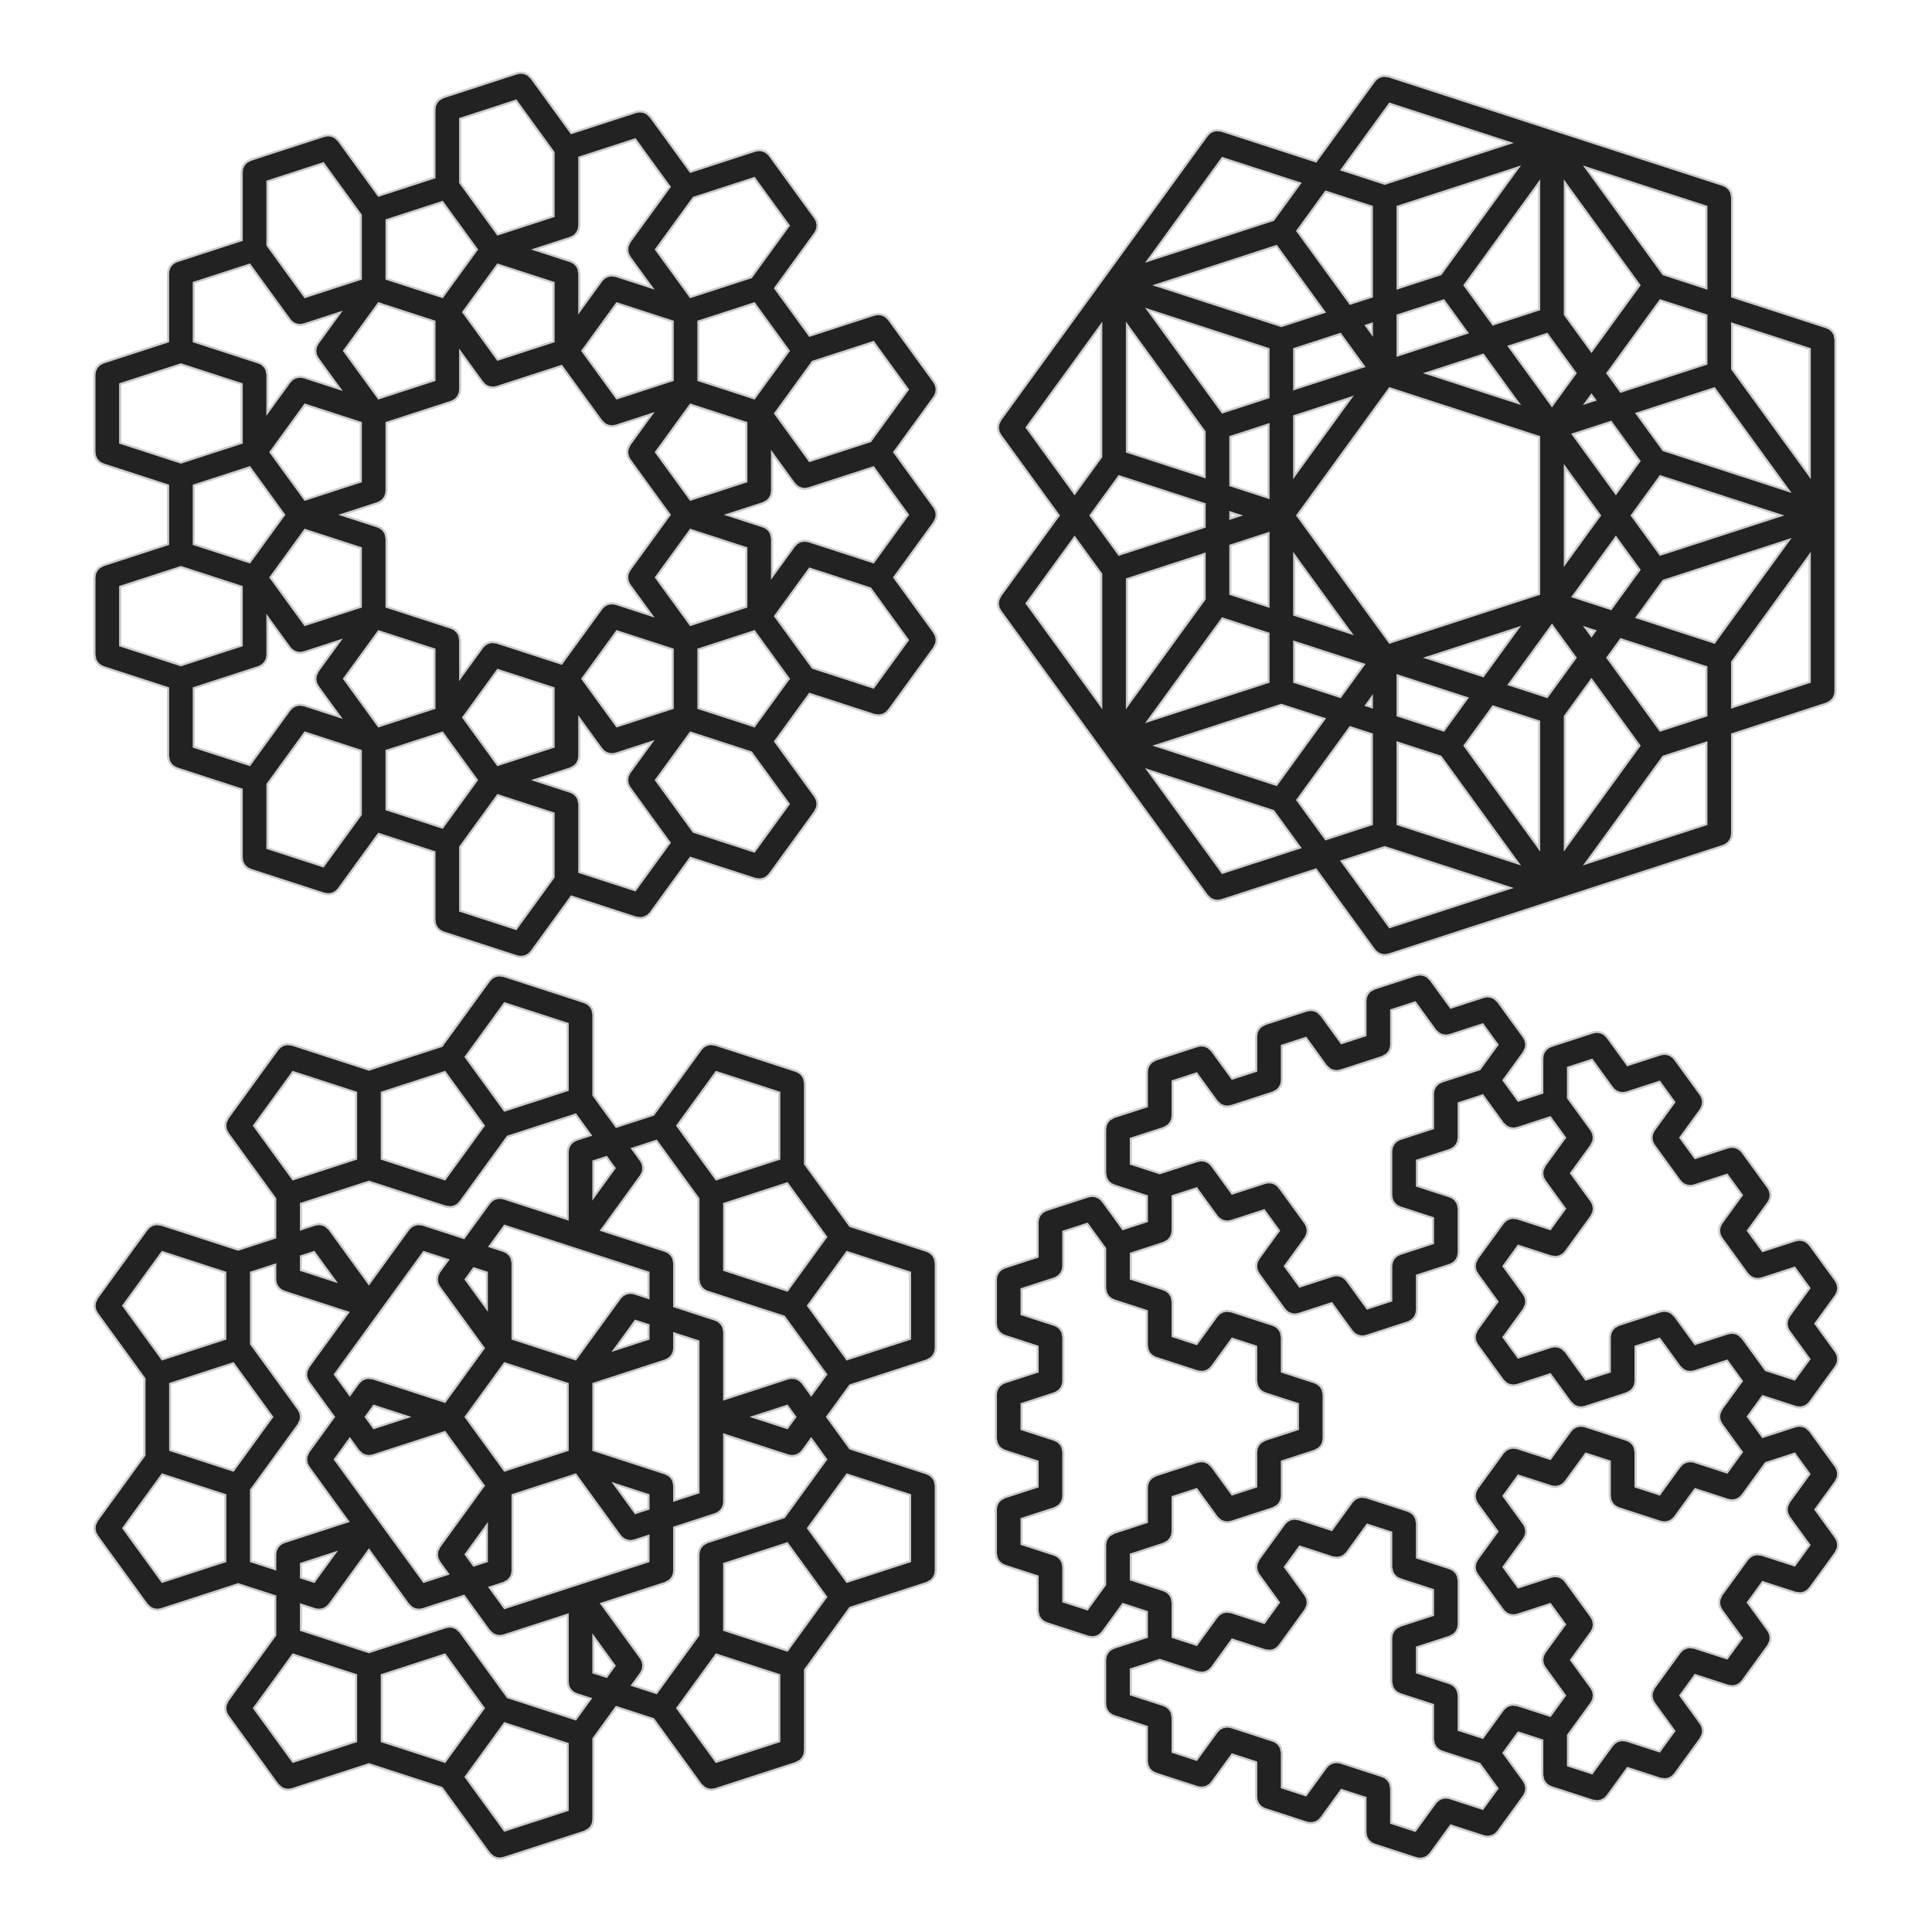<svg version="1.1" xmlns="http://www.w3.org/2000/svg" xmlns:xlink="http://www.w3.org/1999/xlink" width="900" height="900"><defs/><g><path fill="#222222" stroke="#cccccc" paint-order="fill stroke markers" d=" M 244.234 34.053 L 245.82 34.739 L 247.524 36.319 L 266.159 61.967 L 296.31 52.171 L 298.013 51.879 L 299.728 52.084 L 301.313 52.77 L 303.018 54.35 L 321.652 79.998 L 351.804 70.202 L 352.467 70.088 L 353.121 69.932 L 353.315 69.943 L 353.506 69.91 L 354.174 69.99 L 354.846 70.027 L 355.029 70.092 L 355.222 70.115 L 355.839 70.382 L 356.472 70.609 L 356.629 70.724 L 356.807 70.801 L 357.084 71.058 L 357.865 71.631 L 358.253 72.141 L 358.512 72.381 L 379.709 101.556 L 379.882 101.886 L 380.107 102.182 L 380.173 102.44 L 380.512 103.085 L 380.847 104.78 L 380.828 104.98 L 380.854 105.083 L 380.752 105.789 L 380.685 106.5 L 380.632 106.615 L 380.606 106.792 L 379.88 108.36 L 379.762 108.495 L 379.709 108.61 L 361.074 134.258 L 377.146 156.379 L 407.297 146.582 L 407.96 146.469 L 408.615 146.313 L 408.809 146.323 L 409 146.291 L 409.668 146.371 L 410.34 146.408 L 410.523 146.473 L 410.715 146.496 L 411.333 146.763 L 411.966 146.99 L 412.123 147.105 L 412.301 147.182 L 412.578 147.439 L 413.359 148.012 L 413.747 148.522 L 414.006 148.762 L 435.202 177.937 L 435.375 178.266 L 435.6 178.563 L 435.667 178.821 L 436.006 179.466 L 436.341 181.161 L 436.322 181.361 L 436.348 181.464 L 436.246 182.17 L 436.178 182.881 L 436.125 182.996 L 436.1 183.173 L 435.374 184.741 L 435.255 184.876 L 435.202 184.99 L 416.568 210.638 L 435.202 236.287 L 436.006 237.816 L 436.341 239.511 L 436.178 241.23 L 435.202 243.34 L 416.568 268.988 L 435.202 294.636 L 436.006 296.165 L 436.341 297.86 L 436.178 299.58 L 435.202 301.69 L 414.006 330.864 L 412.8 332.101 L 411.291 332.943 L 409.605 333.321 L 407.297 333.044 L 377.146 323.247 L 361.074 345.369 L 379.709 371.017 L 380.512 372.546 L 380.847 374.241 L 380.685 375.961 L 379.709 378.07 L 358.512 407.245 L 357.306 408.482 L 355.797 409.324 L 354.111 409.701 L 351.804 409.425 L 321.652 399.628 L 303.018 425.276 L 301.812 426.513 L 300.303 427.355 L 298.618 427.732 L 296.31 427.456 L 266.159 417.659 L 247.524 443.307 L 247.026 443.818 L 246.554 444.354 L 246.425 444.435 L 246.318 444.544 L 245.695 444.892 L 245.09 445.271 L 244.943 445.312 L 244.81 445.386 L 244.113 445.542 L 243.425 445.733 L 243.273 445.73 L 243.124 445.763 L 242.769 445.721 L 241.698 445.701 L 241.147 445.526 L 240.816 445.487 L 206.519 434.343 L 206.148 434.16 L 205.754 434.035 L 205.378 433.78 L 204.97 433.578 L 204.667 433.297 L 204.325 433.065 L 204.037 432.713 L 203.703 432.404 L 203.492 432.048 L 203.231 431.728 L 203.055 431.308 L 202.823 430.917 L 202.763 430.612 L 202.563 430.135 L 202.435 428.948 L 202.373 428.637 L 202.373 396.934 L 176.368 388.484 L 157.733 414.132 L 157.235 414.643 L 156.763 415.179 L 156.634 415.26 L 156.527 415.369 L 155.904 415.717 L 155.299 416.096 L 155.152 416.137 L 155.019 416.211 L 154.322 416.367 L 153.634 416.558 L 153.482 416.555 L 153.333 416.588 L 152.978 416.546 L 151.907 416.526 L 151.356 416.352 L 151.025 416.312 L 116.728 405.168 L 116.357 404.985 L 115.963 404.86 L 115.587 404.605 L 115.179 404.403 L 114.876 404.122 L 114.534 403.89 L 114.246 403.538 L 113.912 403.229 L 113.702 402.873 L 113.44 402.553 L 113.264 402.134 L 113.032 401.742 L 112.972 401.437 L 112.772 400.96 L 112.644 399.774 L 112.582 399.462 L 112.582 367.759 L 82.431 357.962 L 80.882 357.198 L 79.615 356.023 L 78.735 354.536 L 78.285 352.256 L 78.285 320.553 L 48.134 310.756 L 46.585 309.992 L 45.318 308.817 L 44.438 307.33 L 43.988 305.05 L 43.988 268.988 L 44.237 267.279 L 44.962 265.711 L 46.104 264.415 L 48.134 263.282 L 78.285 253.485 L 78.285 226.141 L 48.134 216.345 L 47.763 216.162 L 47.369 216.037 L 46.993 215.781 L 46.585 215.58 L 46.282 215.299 L 45.94 215.067 L 45.652 214.715 L 45.318 214.405 L 45.107 214.05 L 44.846 213.73 L 44.67 213.31 L 44.438 212.919 L 44.378 212.614 L 44.178 212.136 L 44.05 210.95 L 43.988 210.638 L 43.988 174.576 L 44.004 174.467 L 43.992 174.357 L 44.128 173.614 L 44.237 172.867 L 44.283 172.766 L 44.303 172.658 L 44.645 171.984 L 44.962 171.299 L 45.035 171.216 L 45.085 171.117 L 45.605 170.569 L 46.104 170.003 L 46.185 169.958 L 46.274 169.864 L 47.771 169.001 L 47.995 168.948 L 48.134 168.87 L 78.285 159.073 L 78.285 127.371 L 78.345 126.961 L 78.342 126.548 L 78.468 126.111 L 78.534 125.661 L 78.707 125.286 L 78.822 124.889 L 79.068 124.506 L 79.259 124.093 L 79.533 123.783 L 79.756 123.435 L 80.101 123.138 L 80.401 122.797 L 80.752 122.578 L 81.065 122.308 L 81.539 122.084 L 81.865 121.88 L 82.127 121.808 L 82.431 121.664 L 112.582 111.867 L 112.582 80.165 L 112.831 78.455 L 113.556 76.887 L 114.698 75.591 L 116.728 74.458 L 151.025 63.315 L 152.728 63.023 L 154.443 63.228 L 156.029 63.914 L 157.733 65.494 L 176.368 91.142 L 202.373 82.693 L 202.373 50.99 L 202.622 49.28 L 203.347 47.712 L 204.489 46.416 L 206.519 45.283 L 240.816 34.14 L 242.519 33.848 Z M 214.373 394.524 L 214.373 424.277 L 240.378 432.727 L 257.867 408.656 L 257.867 378.903 L 231.862 370.453 Z M 269.867 352.256 L 269.618 353.966 L 268.893 355.533 L 267.751 356.829 L 265.721 357.962 L 248.986 363.4 L 265.721 368.837 L 267.27 369.602 L 268.537 370.776 L 269.417 372.263 L 269.867 374.544 L 269.867 406.246 L 295.872 414.696 L 311.944 392.575 L 293.31 366.926 L 293.188 366.694 L 293.022 366.491 L 292.788 365.933 L 292.506 365.397 L 292.455 365.14 L 292.354 364.898 L 292.289 364.296 L 292.172 363.702 L 292.196 363.441 L 292.168 363.18 L 292.277 362.585 L 292.334 361.983 L 292.422 361.791 L 292.479 361.481 L 293.261 359.941 L 293.295 359.905 L 293.31 359.873 L 303.652 345.638 L 286.918 351.075 L 286.362 351.17 L 285.819 351.321 L 285.515 351.315 L 285.215 351.367 L 284.655 351.3 L 284.091 351.289 L 283.802 351.198 L 283.5 351.161 L 282.982 350.938 L 282.445 350.767 L 282.193 350.596 L 281.914 350.476 L 281.638 350.22 L 281.015 349.797 L 280.491 349.156 L 280.209 348.895 L 269.867 334.66 Z M 124.582 365.349 L 124.582 395.103 L 150.587 403.552 L 168.076 379.481 L 168.076 349.728 L 142.071 341.278 Z M 305.58 363.4 L 323.069 387.471 L 351.366 396.665 L 367.438 374.544 L 349.95 350.473 L 321.652 341.278 Z M 180.076 349.728 L 180.076 377.072 L 206.081 385.521 L 222.153 363.4 L 206.081 341.278 Z M 124.582 305.05 L 124.333 306.76 L 123.608 308.327 L 122.466 309.624 L 121.002 310.541 L 120.646 310.639 L 120.436 310.756 L 90.285 320.553 L 90.285 347.897 L 116.29 356.346 L 134.925 330.698 L 136.131 329.461 L 137.639 328.619 L 139.325 328.242 L 141.633 328.519 L 158.368 333.956 L 148.025 319.721 L 147.221 318.191 L 146.887 316.497 L 147.049 314.777 L 148.025 312.667 L 158.368 298.432 L 141.633 303.869 L 141.077 303.964 L 140.534 304.115 L 140.23 304.11 L 139.93 304.161 L 139.37 304.094 L 138.807 304.084 L 138.517 303.992 L 138.215 303.955 L 137.697 303.732 L 137.16 303.561 L 136.908 303.39 L 136.629 303.27 L 136.353 303.014 L 135.73 302.591 L 135.206 301.951 L 134.925 301.69 L 124.582 287.454 Z M 215.789 334.225 L 231.862 356.346 L 257.867 347.897 L 257.867 320.553 L 231.862 312.104 Z M 160.296 316.194 L 176.368 338.315 L 202.373 329.866 L 202.373 302.522 L 176.368 294.073 Z M 271.283 316.194 L 287.355 338.315 L 313.361 329.866 L 313.361 302.522 L 287.355 294.073 Z M 325.361 302.522 L 325.361 329.866 L 351.366 338.315 L 367.438 316.194 L 351.366 294.073 Z M 361.074 287.019 L 378.563 311.09 L 406.86 320.284 L 422.932 298.163 L 405.443 274.092 L 377.146 264.898 Z M 214.373 181.464 L 214.124 183.173 L 213.399 184.741 L 212.257 186.037 L 210.793 186.954 L 210.437 187.053 L 210.227 187.17 L 180.076 196.967 L 180.076 228.669 L 179.827 230.379 L 179.102 231.947 L 177.96 233.243 L 176.496 234.16 L 176.14 234.259 L 175.93 234.376 L 159.195 239.813 L 175.93 245.251 L 176.399 245.482 L 176.891 245.658 L 177.169 245.863 L 177.479 246.016 L 177.862 246.371 L 178.284 246.68 L 178.493 246.955 L 178.746 247.19 L 179.012 247.64 L 179.328 248.056 L 179.382 248.264 L 179.626 248.677 L 180.076 250.957 L 180.076 282.66 L 210.227 292.457 L 211.776 293.221 L 213.043 294.396 L 213.923 295.883 L 214.373 298.163 L 214.373 315.759 L 224.716 301.523 L 225.922 300.287 L 227.43 299.445 L 229.116 299.067 L 231.424 299.344 L 261.575 309.141 L 280.209 283.492 L 280.784 282.903 L 281.35 282.307 L 281.386 282.286 L 281.416 282.256 L 282.134 281.854 L 282.846 281.444 L 282.887 281.434 L 282.924 281.414 L 283.727 281.234 L 284.527 281.043 L 284.569 281.045 L 284.61 281.036 L 284.786 281.057 L 286.252 281.138 L 286.651 281.281 L 286.918 281.313 L 303.652 286.75 L 293.31 272.515 L 293.188 272.282 L 293.022 272.079 L 292.788 271.521 L 292.506 270.986 L 292.455 270.728 L 292.354 270.486 L 292.289 269.884 L 292.172 269.291 L 292.196 269.029 L 292.168 268.769 L 292.277 268.173 L 292.334 267.571 L 292.422 267.38 L 292.479 267.069 L 293.261 265.529 L 293.295 265.494 L 293.31 265.461 L 311.944 239.813 L 293.31 214.165 L 292.506 212.636 L 292.172 210.941 L 292.334 209.221 L 293.31 207.112 L 303.652 192.876 L 286.918 198.314 L 285.215 198.605 L 283.5 198.4 L 281.914 197.714 L 280.209 196.134 L 261.575 170.486 L 231.424 180.283 L 230.868 180.378 L 230.325 180.529 L 230.021 180.523 L 229.721 180.574 L 229.161 180.507 L 228.598 180.497 L 228.308 180.405 L 228.006 180.369 L 227.488 180.145 L 226.951 179.975 L 226.699 179.804 L 226.42 179.683 L 226.144 179.427 L 225.521 179.005 L 224.997 178.364 L 224.716 178.103 L 214.373 163.868 Z M 55.988 273.347 L 55.988 300.691 L 84.285 309.885 L 112.582 300.691 L 112.582 273.347 L 84.285 264.153 Z M 125.999 268.988 L 142.071 291.109 L 168.076 282.66 L 168.076 255.316 L 142.071 246.867 Z M 305.58 268.988 L 321.652 291.109 L 347.658 282.66 L 347.658 255.316 L 321.652 246.867 Z M 359.658 228.669 L 359.409 230.379 L 358.684 231.947 L 357.541 233.243 L 355.512 234.376 L 338.777 239.813 L 355.512 245.251 L 355.98 245.482 L 356.472 245.658 L 356.751 245.863 L 357.061 246.016 L 357.444 246.371 L 357.865 246.68 L 358.074 246.955 L 358.328 247.19 L 358.594 247.64 L 358.91 248.056 L 358.963 248.264 L 359.207 248.677 L 359.658 250.957 L 359.658 268.553 L 370 254.318 L 370.575 253.728 L 371.141 253.132 L 371.177 253.111 L 371.206 253.081 L 371.925 252.68 L 372.637 252.269 L 372.678 252.259 L 372.715 252.239 L 373.518 252.059 L 374.318 251.868 L 374.36 251.871 L 374.401 251.861 L 374.577 251.883 L 376.043 251.963 L 376.442 252.106 L 376.709 252.138 L 406.86 261.935 L 422.932 239.813 L 406.86 217.692 L 376.709 227.489 L 375.006 227.78 L 373.291 227.575 L 371.705 226.889 L 370 225.309 L 359.658 211.073 Z M 90.285 226.141 L 90.285 253.485 L 116.29 261.935 L 132.363 239.813 L 116.29 217.692 Z M 125.999 210.638 L 142.071 232.76 L 168.076 224.31 L 168.076 196.967 L 142.071 188.517 Z M 305.58 210.638 L 321.652 232.76 L 347.658 224.31 L 347.658 196.967 L 321.652 188.517 Z M 55.988 178.936 L 55.988 206.279 L 84.285 215.473 L 112.582 206.279 L 112.582 178.936 L 84.285 169.741 Z M 378.563 168.536 L 361.074 192.607 L 377.146 214.729 L 405.443 205.535 L 422.932 181.464 L 406.86 159.342 Z M 90.285 131.73 L 90.285 159.073 L 120.436 168.87 L 120.905 169.101 L 121.397 169.278 L 121.675 169.482 L 121.985 169.635 L 122.369 169.99 L 122.79 170.299 L 122.999 170.574 L 123.252 170.809 L 123.518 171.259 L 123.834 171.675 L 123.888 171.884 L 124.132 172.296 L 124.582 174.576 L 124.582 192.172 L 134.925 177.937 L 135.499 177.348 L 136.065 176.751 L 136.101 176.73 L 136.131 176.7 L 136.85 176.299 L 137.562 175.888 L 137.603 175.879 L 137.639 175.858 L 138.442 175.678 L 139.242 175.488 L 139.284 175.49 L 139.325 175.481 L 139.501 175.502 L 140.967 175.582 L 141.366 175.725 L 141.633 175.757 L 158.368 181.195 L 148.025 166.959 L 147.903 166.727 L 147.737 166.524 L 147.503 165.966 L 147.221 165.43 L 147.171 165.173 L 147.069 164.931 L 147.004 164.329 L 146.887 163.735 L 146.911 163.474 L 146.883 163.213 L 146.992 162.618 L 147.049 162.015 L 147.137 161.824 L 147.194 161.514 L 147.977 159.974 L 148.01 159.938 L 148.025 159.906 L 158.368 145.67 L 141.633 151.108 L 141.077 151.203 L 140.534 151.354 L 140.23 151.348 L 139.93 151.4 L 139.37 151.333 L 138.807 151.322 L 138.517 151.23 L 138.215 151.194 L 137.697 150.97 L 137.16 150.8 L 136.908 150.629 L 136.629 150.508 L 136.353 150.252 L 135.73 149.83 L 135.206 149.189 L 134.925 148.928 L 116.29 123.28 Z M 160.296 163.433 L 176.368 185.554 L 202.373 177.104 L 202.373 149.761 L 176.368 141.311 Z M 271.283 163.433 L 287.355 185.554 L 313.361 177.104 L 313.361 149.761 L 287.355 141.311 Z M 325.361 149.761 L 325.361 177.104 L 351.366 185.554 L 367.438 163.433 L 351.366 141.311 Z M 215.789 145.402 L 231.862 167.523 L 257.867 159.073 L 257.867 131.73 L 231.862 123.28 Z M 269.867 73.38 L 269.867 105.083 L 269.618 106.792 L 268.893 108.36 L 267.751 109.656 L 266.286 110.573 L 265.931 110.672 L 265.721 110.789 L 248.986 116.227 L 265.721 121.664 L 266.19 121.896 L 266.682 122.072 L 266.96 122.276 L 267.27 122.429 L 267.653 122.784 L 268.075 123.093 L 268.283 123.369 L 268.537 123.603 L 268.803 124.053 L 269.119 124.469 L 269.173 124.678 L 269.417 125.09 L 269.867 127.371 L 269.867 144.966 L 280.209 130.731 L 281.416 129.494 L 282.924 128.652 L 284.61 128.275 L 286.918 128.551 L 303.652 133.989 L 293.31 119.753 L 292.506 118.224 L 292.172 116.529 L 292.334 114.809 L 293.31 112.7 L 311.944 87.052 L 295.872 64.93 Z M 124.582 84.524 L 124.582 114.277 L 142.071 138.348 L 168.076 129.898 L 168.076 100.145 L 150.587 76.074 Z M 180.076 102.555 L 180.076 129.898 L 206.081 138.348 L 222.153 116.227 L 206.081 94.105 Z M 323.069 92.156 L 305.58 116.227 L 321.652 138.348 L 349.95 129.154 L 367.438 105.083 L 351.366 82.962 Z M 214.373 55.349 L 214.373 85.102 L 231.862 109.173 L 257.867 100.724 L 257.867 70.97 L 240.378 46.899 Z" stroke-miterlimit="10"/><path fill="#222222" stroke="#cccccc" paint-order="fill stroke markers" d=" M 646.914 35.575 L 802.745 86.208 L 804.294 86.973 L 805.561 88.147 L 806.441 89.634 L 806.891 91.914 L 806.891 138.188 L 850.9 152.487 L 851.368 152.718 L 851.86 152.894 L 852.139 153.099 L 852.449 153.252 L 852.832 153.607 L 853.253 153.916 L 853.462 154.191 L 853.716 154.426 L 853.982 154.876 L 854.298 155.292 L 854.351 155.501 L 854.596 155.913 L 855.046 158.193 L 855.046 322.044 L 854.797 323.754 L 854.072 325.321 L 852.929 326.618 L 850.9 327.75 L 806.891 342.05 L 806.891 388.323 L 806.642 390.033 L 805.917 391.601 L 804.775 392.897 L 803.311 393.814 L 802.955 393.912 L 802.745 394.03 L 646.914 444.662 L 646.358 444.757 L 645.815 444.908 L 645.511 444.903 L 645.211 444.954 L 644.651 444.887 L 644.087 444.877 L 643.798 444.785 L 643.496 444.748 L 642.978 444.525 L 642.441 444.354 L 642.189 444.183 L 641.91 444.063 L 641.634 443.807 L 641.011 443.384 L 640.487 442.744 L 640.206 442.483 L 613.007 405.047 L 568.998 419.346 L 567.295 419.638 L 565.58 419.432 L 563.995 418.746 L 562.29 417.166 L 465.981 284.608 L 465.177 283.079 L 464.843 281.384 L 465.005 279.664 L 465.981 277.555 L 493.18 240.119 L 465.981 202.683 L 465.177 201.153 L 464.843 199.459 L 465.005 197.739 L 465.981 195.629 L 562.29 63.071 L 563.496 61.834 L 565.004 60.992 L 566.69 60.615 L 568.998 60.892 L 613.007 75.191 L 640.206 37.755 L 641.412 36.518 L 642.92 35.676 L 644.606 35.299 Z M 625.007 401.148 L 647.352 431.902 L 703.559 413.64 L 645.06 394.632 Z M 569.436 406.586 L 605.59 394.839 L 593.197 377.781 L 534.698 358.773 Z M 774.838 352.464 L 738.684 402.227 L 794.891 383.964 L 794.891 345.949 Z M 651.06 383.964 L 707.267 402.227 L 671.113 352.464 L 651.06 345.949 Z M 728.975 333.664 L 728.975 395.173 L 763.714 347.36 L 741.369 316.606 Z M 682.237 347.36 L 716.975 395.173 L 716.975 336.073 L 695.506 329.098 Z M 604.322 372.677 L 617.59 390.94 L 639.06 383.964 L 639.06 342.05 L 628.958 338.768 Z M 538.406 347.36 L 594.613 365.623 L 616.958 334.868 L 596.905 328.353 Z M 651.06 333.331 L 672.529 340.307 L 683.506 325.199 L 651.06 314.656 Z M 748.785 306.398 L 773.422 340.307 L 794.891 333.331 L 794.891 310.757 L 755.028 297.805 Z M 534.698 335.948 L 590.905 317.685 L 590.905 295.111 L 569.436 288.135 Z M 636.375 328.56 L 639.06 329.432 L 639.06 324.864 Z M 806.891 308.347 L 806.891 329.432 L 843.046 317.685 L 843.046 258.585 Z M 478.251 281.081 L 512.989 328.894 L 512.989 267.385 L 500.596 250.327 Z M 524.989 269.794 L 524.989 328.894 L 561.144 279.132 L 561.144 258.047 Z M 702.923 318.89 L 720.684 324.661 L 733.952 306.398 L 722.975 291.289 Z M 602.905 317.685 L 624.375 324.661 L 635.352 309.552 L 602.905 299.01 Z M 664.476 306.398 L 690.923 314.991 L 707.267 292.494 Z M 604.322 240.119 L 647.352 299.344 L 716.975 276.722 L 716.975 203.515 L 647.352 180.893 Z M 774.838 270.539 L 762.445 287.597 L 798.599 299.344 L 833.338 251.531 Z M 741.369 296.19 L 743.028 293.906 L 738.684 292.494 Z M 602.905 286.392 L 629.352 294.985 L 602.905 258.585 Z M 732.684 277.927 L 750.445 283.698 L 763.714 265.435 L 752.737 250.327 Z M 573.144 254.148 L 573.144 276.722 L 590.905 282.493 L 590.905 248.377 Z M 728.975 262.615 L 745.32 240.119 L 728.975 217.622 Z M 508.012 240.119 L 521.281 258.382 L 561.144 245.429 L 561.144 234.808 L 521.281 221.856 Z M 760.153 240.119 L 773.422 258.382 L 829.629 240.119 L 773.422 221.856 Z M 573.144 241.53 L 577.489 240.119 L 573.144 238.707 Z M 573.144 203.515 L 573.144 226.089 L 590.905 231.86 L 590.905 197.744 Z M 478.251 199.156 L 500.596 229.911 L 512.989 212.853 L 512.989 151.343 Z M 732.684 202.31 L 752.737 229.911 L 763.714 214.802 L 750.445 196.539 Z M 762.445 192.64 L 774.838 209.698 L 833.338 228.706 L 798.599 180.893 Z M 524.989 210.443 L 561.144 222.19 L 561.144 201.105 L 524.989 151.343 Z M 602.905 193.845 L 602.905 221.653 L 629.352 185.252 Z M 806.891 171.89 L 843.046 221.653 L 843.046 162.553 L 806.891 150.805 Z M 569.436 192.103 L 590.905 185.127 L 590.905 162.553 L 534.698 144.29 Z M 702.923 161.348 L 722.975 188.948 L 733.952 173.84 L 720.684 155.577 Z M 738.684 187.743 L 743.028 186.332 L 741.369 184.047 Z M 664.476 173.84 L 707.267 187.743 L 690.923 165.247 Z M 748.785 173.84 L 755.028 182.433 L 794.891 169.48 L 794.891 146.906 L 773.422 139.93 Z M 602.905 162.553 L 602.905 181.228 L 635.352 170.685 L 624.375 155.577 Z M 651.06 146.906 L 651.06 165.581 L 683.506 155.039 L 672.529 139.93 Z M 728.975 146.574 L 741.369 163.632 L 763.714 132.877 L 728.975 85.064 Z M 636.375 151.678 L 639.06 155.374 L 639.06 150.805 Z M 538.406 132.877 L 596.905 151.885 L 616.958 145.369 L 594.613 114.614 Z M 682.237 132.877 L 695.506 151.14 L 716.975 144.164 L 716.975 85.064 Z M 604.322 107.561 L 628.958 141.47 L 639.06 138.188 L 639.06 96.273 L 617.59 89.298 Z M 651.06 96.273 L 651.06 134.289 L 671.113 127.773 L 707.267 78.011 Z M 774.838 127.773 L 794.891 134.289 L 794.891 96.273 L 738.684 78.011 Z M 534.698 121.464 L 593.197 102.457 L 605.59 85.399 L 569.436 73.651 Z M 625.007 79.09 L 645.06 85.605 L 703.559 66.598 L 647.352 48.335 Z" stroke-miterlimit="10"/><path fill="#222222" stroke="#cccccc" paint-order="fill stroke markers" d=" M 234.635 454.622 L 272.286 466.856 L 273.835 467.62 L 275.102 468.795 L 275.981 470.282 L 276.432 472.562 L 276.432 510.201 L 287.105 524.892 L 304.375 519.28 L 326.499 488.83 L 327.705 487.593 L 329.213 486.751 L 330.899 486.374 L 333.207 486.65 L 370.858 498.884 L 372.407 499.648 L 373.674 500.823 L 374.554 502.31 L 375.004 504.59 L 375.004 542.229 L 395.982 571.103 L 431.779 582.734 L 433.328 583.499 L 434.595 584.673 L 435.475 586.16 L 435.925 588.44 L 435.925 628.029 L 435.676 629.739 L 434.951 631.307 L 433.809 632.603 L 431.779 633.736 L 395.982 645.367 L 385.308 660.057 L 395.982 674.748 L 431.779 686.379 L 433.328 687.144 L 434.595 688.318 L 435.475 689.805 L 435.925 692.085 L 435.925 731.674 L 435.676 733.384 L 434.951 734.952 L 433.809 736.248 L 431.779 737.381 L 395.982 749.012 L 375.004 777.885 L 375.004 815.525 L 374.755 817.234 L 374.03 818.802 L 372.888 820.098 L 370.858 821.231 L 333.207 833.465 L 331.504 833.756 L 329.789 833.551 L 328.203 832.865 L 326.499 831.285 L 304.375 800.834 L 287.105 795.223 L 276.432 809.913 L 276.432 847.553 L 276.183 849.262 L 275.457 850.83 L 274.315 852.126 L 272.286 853.259 L 234.635 865.493 L 232.932 865.785 L 231.217 865.579 L 229.631 864.893 L 227.926 863.313 L 205.802 832.862 L 171.859 821.834 L 136.062 833.465 L 134.36 833.756 L 132.644 833.551 L 131.059 832.865 L 129.354 831.285 L 106.084 799.257 L 105.281 797.728 L 104.946 796.033 L 105.108 794.313 L 106.084 792.204 L 128.208 761.753 L 128.208 743.594 L 110.938 737.983 L 75.141 749.614 L 73.439 749.906 L 71.723 749.7 L 70.138 749.015 L 68.433 747.435 L 45.163 715.407 L 44.36 713.877 L 44.025 712.183 L 44.187 710.463 L 45.163 708.353 L 67.287 677.902 L 67.287 642.212 L 45.163 611.762 L 44.36 610.232 L 44.025 608.538 L 44.187 606.818 L 45.163 604.708 L 68.433 572.68 L 69.639 571.443 L 71.148 570.601 L 72.834 570.224 L 75.141 570.5 L 110.938 582.132 L 128.208 576.52 L 128.208 558.362 L 106.084 527.911 L 105.281 526.382 L 104.946 524.687 L 105.108 522.967 L 106.084 520.858 L 129.354 488.83 L 130.56 487.593 L 132.069 486.751 L 133.754 486.374 L 136.062 486.65 L 171.859 498.281 L 205.802 487.252 L 227.926 456.802 L 229.132 455.565 L 230.641 454.723 L 232.327 454.345 Z M 216.927 827.758 L 235.072 852.733 L 264.432 843.194 L 264.432 812.323 L 235.072 802.784 Z M 118.355 795.73 L 136.5 820.705 L 165.859 811.166 L 165.859 780.295 L 136.5 770.756 Z M 177.859 780.295 L 177.859 811.165 L 207.219 820.705 L 225.364 795.73 L 207.219 770.756 Z M 315.499 795.73 L 333.644 820.705 L 363.004 811.165 L 363.004 780.295 L 333.644 770.756 Z M 153.444 747.435 L 152.945 747.946 L 152.473 748.481 L 152.344 748.562 L 152.238 748.671 L 151.614 749.019 L 151.009 749.398 L 150.862 749.439 L 150.729 749.513 L 150.033 749.669 L 149.345 749.86 L 149.192 749.857 L 149.043 749.891 L 148.689 749.848 L 147.617 749.829 L 147.067 749.654 L 146.736 749.614 L 140.208 747.493 L 140.208 759.343 L 171.859 769.627 L 207.657 757.996 L 209.359 757.704 L 211.075 757.91 L 212.66 758.595 L 214.365 760.176 L 236.489 790.626 L 268.14 800.911 L 275.105 791.324 L 268.578 789.203 L 268.207 789.02 L 267.813 788.895 L 267.436 788.64 L 267.029 788.438 L 266.725 788.157 L 266.383 787.925 L 266.095 787.573 L 265.762 787.264 L 265.551 786.908 L 265.289 786.588 L 265.114 786.169 L 264.882 785.777 L 264.822 785.472 L 264.622 784.995 L 264.493 783.808 L 264.432 783.497 L 264.432 752.166 L 234.635 761.848 L 232.932 762.14 L 231.217 761.934 L 229.631 761.248 L 227.926 759.668 L 216.107 743.4 L 196.983 749.614 L 195.281 749.906 L 193.565 749.7 L 191.98 749.015 L 190.275 747.435 L 171.859 722.088 Z M 337.353 699.646 L 337.104 701.356 L 336.378 702.924 L 335.236 704.22 L 333.772 705.137 L 333.417 705.235 L 333.207 705.353 L 314.083 711.566 L 314.083 731.674 L 313.834 733.384 L 313.109 734.952 L 311.967 736.248 L 309.937 737.381 L 280.14 747.062 L 298.555 772.409 L 298.729 772.739 L 298.953 773.035 L 299.02 773.293 L 299.359 773.938 L 299.694 775.633 L 299.675 775.833 L 299.701 775.936 L 299.599 776.642 L 299.532 777.353 L 299.479 777.468 L 299.453 777.645 L 298.727 779.213 L 298.609 779.348 L 298.555 779.463 L 294.521 785.015 L 305.791 788.677 L 325.353 761.753 L 325.353 724.113 L 325.601 722.404 L 326.327 720.836 L 327.469 719.54 L 329.499 718.407 L 365.296 706.776 L 384.857 679.852 L 377.892 670.265 L 373.858 675.818 L 373.36 676.329 L 372.888 676.864 L 372.758 676.945 L 372.652 677.055 L 372.029 677.403 L 371.423 677.781 L 371.277 677.822 L 371.143 677.897 L 370.447 678.052 L 369.759 678.243 L 369.606 678.24 L 369.458 678.274 L 369.103 678.231 L 368.032 678.212 L 367.481 678.037 L 367.15 677.997 L 337.353 668.316 Z M 276.432 779.137 L 282.521 781.116 L 286.285 775.936 L 276.432 762.374 Z M 337.353 728.473 L 337.353 759.343 L 366.712 768.883 L 384.857 743.908 L 366.712 718.933 Z M 238.78 696.445 L 238.78 731.674 L 238.532 733.384 L 237.806 734.952 L 236.664 736.248 L 234.635 737.381 L 228.107 739.501 L 235.072 749.088 L 302.083 727.315 L 302.083 715.465 L 295.555 717.586 L 295 717.681 L 294.456 717.832 L 294.152 717.827 L 293.853 717.878 L 293.293 717.811 L 292.729 717.801 L 292.439 717.709 L 292.137 717.672 L 291.62 717.449 L 291.082 717.278 L 290.831 717.107 L 290.552 716.987 L 290.276 716.731 L 289.653 716.308 L 289.129 715.667 L 288.847 715.407 L 268.14 686.905 Z M 57.434 711.88 L 75.579 736.854 L 104.938 727.315 L 104.938 696.445 L 75.579 686.905 Z M 140.208 728.473 L 140.208 734.876 L 146.298 736.854 L 156.151 723.293 Z M 173.714 677.997 L 172.011 678.289 L 170.296 678.084 L 168.71 677.398 L 167.005 675.818 L 162.971 670.265 L 156.006 679.852 L 197.421 736.854 L 208.691 733.193 L 204.657 727.64 L 203.853 726.111 L 203.518 724.416 L 203.68 722.696 L 204.657 720.587 L 225.364 692.085 L 207.219 667.111 Z M 376.42 711.88 L 394.565 736.854 L 423.925 727.315 L 423.925 696.445 L 394.565 686.905 Z M 116.938 592.8 L 116.938 626.08 L 139.062 656.531 L 139.866 658.06 L 140.201 659.755 L 140.038 661.475 L 139.062 663.584 L 116.938 694.035 L 116.938 727.315 L 128.208 730.977 L 128.208 724.113 L 128.224 724.004 L 128.212 723.894 L 128.348 723.151 L 128.457 722.404 L 128.503 722.303 L 128.523 722.195 L 128.865 721.521 L 129.182 720.836 L 129.256 720.753 L 129.306 720.654 L 129.825 720.107 L 130.325 719.54 L 130.405 719.495 L 130.494 719.401 L 131.991 718.538 L 132.215 718.485 L 132.354 718.407 L 162.151 708.725 L 143.736 683.378 L 142.932 681.849 L 142.597 680.154 L 142.76 678.435 L 143.736 676.325 L 155.555 660.057 L 143.736 643.79 L 142.932 642.26 L 142.597 640.566 L 142.76 638.846 L 143.736 636.736 L 162.151 611.389 L 132.354 601.708 L 131.983 601.525 L 131.589 601.4 L 131.213 601.144 L 130.805 600.943 L 130.502 600.662 L 130.16 600.43 L 129.872 600.078 L 129.538 599.768 L 129.328 599.413 L 129.066 599.093 L 128.89 598.673 L 128.658 598.282 L 128.598 597.976 L 128.398 597.499 L 128.27 596.313 L 128.208 596.001 L 128.208 589.138 Z M 216.927 724.113 L 220.691 729.294 L 226.78 727.315 L 226.78 710.552 Z M 295.993 704.826 L 302.083 702.848 L 302.083 696.445 L 286.14 691.264 Z M 314.083 628.029 L 313.834 629.739 L 313.109 631.307 L 311.967 632.603 L 310.503 633.52 L 310.147 633.618 L 309.937 633.736 L 276.432 644.622 L 276.432 675.493 L 309.937 686.379 L 311.486 687.144 L 312.753 688.318 L 313.633 689.805 L 314.083 692.085 L 314.083 698.949 L 325.353 695.287 L 325.353 624.828 L 314.083 621.166 Z M 79.287 644.622 L 79.287 675.493 L 108.647 685.032 L 126.792 660.057 L 108.647 635.083 Z M 216.927 660.057 L 235.072 685.032 L 264.432 675.493 L 264.432 644.622 L 235.072 635.083 Z M 170.388 660.057 L 174.151 665.238 L 190.094 660.057 L 174.151 654.877 Z M 350.769 660.057 L 366.712 665.238 L 370.476 660.057 L 366.712 654.877 Z M 156.006 640.263 L 162.971 649.85 L 167.005 644.297 L 168.211 643.06 L 169.72 642.218 L 171.406 641.841 L 173.714 642.117 L 207.219 653.004 L 225.364 628.029 L 204.657 599.528 L 204.535 599.296 L 204.368 599.093 L 204.134 598.534 L 203.853 597.999 L 203.802 597.741 L 203.701 597.499 L 203.636 596.898 L 203.518 596.304 L 203.543 596.043 L 203.515 595.782 L 203.624 595.187 L 203.68 594.584 L 203.769 594.393 L 203.826 594.082 L 204.608 592.542 L 204.642 592.507 L 204.657 592.475 L 208.691 586.922 L 197.421 583.26 Z M 294.521 535.1 L 298.555 540.652 L 298.729 540.981 L 298.953 541.278 L 299.02 541.536 L 299.359 542.181 L 299.694 543.876 L 299.675 544.076 L 299.701 544.179 L 299.599 544.885 L 299.532 545.596 L 299.479 545.711 L 299.453 545.888 L 298.727 547.456 L 298.609 547.591 L 298.555 547.706 L 280.14 573.052 L 309.937 582.734 L 311.486 583.499 L 312.753 584.673 L 313.633 586.16 L 314.083 588.44 L 314.083 608.548 L 333.207 614.762 L 333.675 614.994 L 334.167 615.17 L 334.446 615.374 L 334.756 615.527 L 335.139 615.882 L 335.56 616.191 L 335.769 616.467 L 336.023 616.701 L 336.289 617.151 L 336.605 617.567 L 336.658 617.776 L 336.902 618.188 L 337.353 620.469 L 337.353 651.799 L 367.15 642.117 L 367.813 642.004 L 368.467 641.848 L 368.661 641.858 L 368.852 641.826 L 369.52 641.906 L 370.192 641.943 L 370.375 642.008 L 370.568 642.031 L 371.185 642.298 L 371.819 642.525 L 371.975 642.64 L 372.153 642.717 L 372.43 642.973 L 373.212 643.547 L 373.599 644.057 L 373.858 644.297 L 377.892 649.85 L 384.857 640.263 L 365.296 613.339 L 329.499 601.708 L 327.949 600.943 L 326.683 599.768 L 325.803 598.282 L 325.353 596.001 L 325.353 558.362 L 305.791 531.438 Z M 57.434 608.235 L 75.579 633.21 L 104.938 623.67 L 104.938 592.8 L 75.579 583.26 Z M 228.107 580.613 L 234.635 582.734 L 236.184 583.499 L 237.45 584.673 L 238.33 586.16 L 238.78 588.44 L 238.78 623.67 L 268.14 633.21 L 288.847 604.708 L 289.422 604.119 L 289.988 603.522 L 290.024 603.501 L 290.053 603.471 L 290.772 603.07 L 291.484 602.66 L 291.525 602.65 L 291.562 602.629 L 292.365 602.45 L 293.165 602.259 L 293.207 602.261 L 293.248 602.252 L 293.424 602.273 L 294.89 602.354 L 295.289 602.497 L 295.555 602.529 L 302.083 604.649 L 302.083 592.8 L 235.072 571.027 Z M 376.42 608.235 L 394.565 633.21 L 423.925 623.67 L 423.925 592.8 L 394.565 583.26 Z M 286.14 628.85 L 302.083 623.67 L 302.083 617.267 L 295.993 615.288 Z M 216.927 596.001 L 226.78 609.563 L 226.78 592.8 L 220.691 590.821 Z M 337.353 560.772 L 337.353 591.642 L 366.712 601.181 L 384.857 576.207 L 366.712 551.232 Z M 236.489 529.488 L 214.365 559.939 L 213.159 561.176 L 211.65 562.018 L 209.964 562.395 L 207.657 562.119 L 171.859 550.488 L 140.208 560.772 L 140.208 572.621 L 146.736 570.5 L 148.438 570.209 L 150.154 570.414 L 151.739 571.1 L 153.444 572.68 L 171.859 598.027 L 190.275 572.68 L 191.481 571.443 L 192.99 570.601 L 194.675 570.224 L 196.983 570.5 L 216.107 576.714 L 227.926 560.447 L 228.501 559.857 L 229.067 559.261 L 229.103 559.24 L 229.132 559.21 L 229.851 558.808 L 230.563 558.398 L 230.604 558.388 L 230.641 558.368 L 231.444 558.188 L 232.244 557.997 L 232.286 558 L 232.327 557.99 L 232.503 558.012 L 233.969 558.092 L 234.368 558.235 L 234.635 558.267 L 264.432 567.949 L 264.432 536.618 L 264.448 536.508 L 264.436 536.398 L 264.572 535.656 L 264.68 534.908 L 264.727 534.808 L 264.747 534.699 L 265.089 534.026 L 265.406 533.341 L 265.479 533.258 L 265.529 533.159 L 266.049 532.611 L 266.548 532.045 L 266.629 531.999 L 266.718 531.905 L 268.215 531.043 L 268.438 530.989 L 268.578 530.912 L 275.105 528.791 L 268.14 519.204 Z M 140.208 585.239 L 140.208 591.642 L 156.151 596.822 L 146.298 583.26 Z M 276.432 540.977 L 276.432 557.741 L 286.285 544.179 L 282.521 538.999 Z M 118.355 524.384 L 136.5 549.359 L 165.859 539.82 L 165.859 508.949 L 136.5 499.41 Z M 177.859 508.949 L 177.859 539.82 L 207.219 549.359 L 225.364 524.384 L 207.219 499.41 Z M 315.499 524.384 L 333.644 549.359 L 363.004 539.82 L 363.004 508.949 L 333.644 499.41 Z M 216.927 492.356 L 235.072 517.331 L 264.432 507.791 L 264.432 476.921 L 235.072 467.382 Z" stroke-miterlimit="10"/><path fill="#222222" stroke="#cccccc" paint-order="fill stroke markers" d=" M 663.078 454.112 L 664.663 454.798 L 666.368 456.378 L 675.824 469.393 L 691.124 464.422 L 692.826 464.13 L 694.542 464.335 L 696.127 465.021 L 697.832 466.601 L 709.85 483.143 L 710.654 484.672 L 710.988 486.367 L 710.826 488.087 L 709.85 490.196 L 700.394 503.211 L 707.288 512.699 L 718.441 509.075 L 718.441 492.988 L 718.457 492.878 L 718.445 492.768 L 718.581 492.025 L 718.69 491.278 L 718.737 491.178 L 718.757 491.069 L 719.099 490.396 L 719.416 489.71 L 719.489 489.627 L 719.539 489.529 L 720.058 488.981 L 720.558 488.414 L 720.639 488.369 L 720.728 488.275 L 722.224 487.412 L 722.448 487.359 L 722.587 487.281 L 742.033 480.963 L 742.696 480.849 L 743.35 480.693 L 743.544 480.704 L 743.736 480.671 L 744.404 480.751 L 745.075 480.788 L 745.258 480.854 L 745.451 480.877 L 746.068 481.144 L 746.702 481.371 L 746.858 481.485 L 747.037 481.562 L 747.314 481.819 L 748.095 482.392 L 748.482 482.902 L 748.741 483.143 L 758.197 496.157 L 773.497 491.186 L 774.16 491.073 L 774.814 490.917 L 775.008 490.927 L 775.2 490.894 L 775.867 490.974 L 776.539 491.011 L 776.722 491.077 L 776.915 491.1 L 777.532 491.367 L 778.166 491.594 L 778.322 491.709 L 778.5 491.786 L 778.777 492.042 L 779.559 492.615 L 779.946 493.126 L 780.205 493.366 L 792.223 509.907 L 792.396 510.237 L 792.621 510.533 L 792.688 510.791 L 793.027 511.437 L 793.361 513.131 L 793.343 513.331 L 793.369 513.434 L 793.266 514.14 L 793.199 514.851 L 793.146 514.966 L 793.12 515.144 L 792.395 516.711 L 792.276 516.846 L 792.223 516.961 L 782.767 529.976 L 789.661 539.464 L 804.961 534.492 L 805.624 534.379 L 806.278 534.223 L 806.472 534.233 L 806.663 534.201 L 807.331 534.281 L 808.003 534.318 L 808.186 534.383 L 808.379 534.406 L 808.996 534.673 L 809.629 534.9 L 809.786 535.015 L 809.964 535.092 L 810.241 535.349 L 811.022 535.922 L 811.41 536.432 L 811.669 536.672 L 823.687 553.214 L 823.86 553.543 L 824.085 553.839 L 824.151 554.097 L 824.491 554.743 L 824.825 556.438 L 824.806 556.638 L 824.833 556.74 L 824.73 557.447 L 824.663 558.157 L 824.61 558.272 L 824.584 558.45 L 823.859 560.018 L 823.74 560.152 L 823.687 560.267 L 814.231 573.282 L 821.125 582.77 L 836.424 577.799 L 837.087 577.685 L 837.742 577.529 L 837.936 577.54 L 838.127 577.507 L 838.795 577.587 L 839.467 577.624 L 839.65 577.689 L 839.842 577.712 L 840.46 577.979 L 841.093 578.206 L 841.25 578.321 L 841.428 578.398 L 841.705 578.655 L 842.486 579.228 L 842.874 579.738 L 843.133 579.978 L 855.151 596.52 L 855.324 596.849 L 855.549 597.145 L 855.615 597.404 L 855.954 598.049 L 856.289 599.744 L 856.27 599.944 L 856.297 600.046 L 856.194 600.753 L 856.127 601.464 L 856.074 601.578 L 856.048 601.756 L 855.322 603.324 L 855.204 603.458 L 855.151 603.573 L 845.695 616.588 L 855.151 629.603 L 855.324 629.932 L 855.549 630.228 L 855.615 630.487 L 855.954 631.132 L 856.289 632.827 L 856.27 633.027 L 856.297 633.129 L 856.194 633.836 L 856.127 634.547 L 856.074 634.661 L 856.048 634.839 L 855.322 636.407 L 855.204 636.541 L 855.151 636.656 L 843.133 653.198 L 842.634 653.709 L 842.162 654.244 L 842.033 654.325 L 841.927 654.434 L 841.303 654.782 L 840.698 655.161 L 840.551 655.202 L 840.418 655.276 L 839.721 655.432 L 839.034 655.623 L 838.881 655.62 L 838.732 655.654 L 838.377 655.611 L 837.306 655.592 L 836.756 655.417 L 836.424 655.377 L 821.125 650.406 L 814.231 659.894 L 821.125 669.382 L 836.424 664.411 L 838.127 664.119 L 839.842 664.325 L 841.428 665.01 L 843.133 666.591 L 855.151 683.132 L 855.954 684.661 L 856.289 686.356 L 856.127 688.076 L 855.151 690.186 L 845.695 703.2 L 855.151 716.215 L 855.954 717.744 L 856.289 719.439 L 856.127 721.159 L 855.151 723.269 L 843.133 739.81 L 841.927 741.047 L 840.418 741.889 L 838.732 742.266 L 836.424 741.99 L 821.125 737.018 L 814.231 746.506 L 823.687 759.521 L 824.491 761.051 L 824.825 762.745 L 824.663 764.465 L 823.687 766.575 L 811.669 783.116 L 810.463 784.353 L 808.954 785.195 L 807.268 785.572 L 804.961 785.296 L 789.661 780.325 L 782.767 789.813 L 792.223 802.827 L 793.027 804.357 L 793.361 806.052 L 793.199 807.771 L 792.223 809.881 L 780.205 826.422 L 778.999 827.659 L 777.491 828.501 L 775.805 828.879 L 773.497 828.602 L 758.197 823.631 L 748.741 836.646 L 747.535 837.882 L 746.027 838.724 L 744.341 839.102 L 742.033 838.825 L 722.587 832.507 L 721.038 831.742 L 719.771 830.568 L 718.892 829.081 L 718.441 826.801 L 718.441 810.713 L 707.288 807.089 L 700.394 816.577 L 709.85 829.592 L 710.023 829.921 L 710.248 830.218 L 710.314 830.476 L 710.654 831.121 L 710.988 832.816 L 710.969 833.016 L 710.996 833.119 L 710.893 833.825 L 710.826 834.536 L 710.773 834.651 L 710.747 834.828 L 710.022 836.396 L 709.903 836.531 L 709.85 836.646 L 697.832 853.187 L 697.333 853.698 L 696.861 854.234 L 696.732 854.315 L 696.626 854.424 L 696.002 854.772 L 695.397 855.151 L 695.25 855.192 L 695.117 855.266 L 694.421 855.422 L 693.733 855.613 L 693.58 855.61 L 693.431 855.643 L 693.077 855.601 L 692.005 855.581 L 691.455 855.406 L 691.124 855.367 L 675.824 850.396 L 666.368 863.41 L 665.87 863.921 L 665.398 864.457 L 665.268 864.538 L 665.162 864.647 L 664.539 864.995 L 663.934 865.374 L 663.787 865.415 L 663.653 865.489 L 662.957 865.645 L 662.269 865.836 L 662.116 865.833 L 661.968 865.866 L 661.613 865.824 L 660.542 865.804 L 659.991 865.63 L 659.66 865.59 L 640.214 859.272 L 639.843 859.089 L 639.449 858.964 L 639.073 858.708 L 638.665 858.507 L 638.362 858.226 L 638.02 857.994 L 637.732 857.642 L 637.398 857.332 L 637.188 856.977 L 636.926 856.657 L 636.75 856.237 L 636.518 855.846 L 636.458 855.54 L 636.258 855.063 L 636.13 853.877 L 636.068 853.565 L 636.068 837.478 L 624.914 833.854 L 615.458 846.869 L 614.96 847.38 L 614.488 847.916 L 614.359 847.997 L 614.252 848.106 L 613.629 848.454 L 613.024 848.833 L 612.877 848.873 L 612.744 848.948 L 612.047 849.104 L 611.359 849.294 L 611.207 849.292 L 611.058 849.325 L 610.703 849.282 L 609.632 849.263 L 609.082 849.088 L 608.75 849.048 L 589.305 842.73 L 588.934 842.547 L 588.54 842.422 L 588.163 842.167 L 587.756 841.965 L 587.452 841.684 L 587.11 841.452 L 586.822 841.1 L 586.489 840.791 L 586.278 840.435 L 586.016 840.115 L 585.841 839.696 L 585.609 839.304 L 585.549 838.999 L 585.349 838.522 L 585.22 837.336 L 585.159 837.024 L 585.159 820.937 L 574.005 817.313 L 564.549 830.327 L 564.051 830.838 L 563.579 831.374 L 563.449 831.455 L 563.343 831.564 L 562.72 831.912 L 562.115 832.291 L 561.968 832.332 L 561.835 832.406 L 561.138 832.562 L 560.45 832.753 L 560.297 832.75 L 560.149 832.783 L 559.794 832.741 L 558.723 832.721 L 558.172 832.547 L 557.841 832.507 L 538.395 826.189 L 538.024 826.006 L 537.63 825.881 L 537.254 825.625 L 536.846 825.424 L 536.543 825.143 L 536.201 824.911 L 535.913 824.559 L 535.579 824.249 L 535.369 823.894 L 535.107 823.574 L 534.931 823.154 L 534.699 822.763 L 534.639 822.458 L 534.439 821.98 L 534.311 820.794 L 534.249 820.482 L 534.249 804.395 L 518.949 799.424 L 518.579 799.241 L 518.185 799.116 L 517.808 798.861 L 517.4 798.659 L 517.097 798.378 L 516.755 798.146 L 516.467 797.794 L 516.134 797.485 L 515.923 797.129 L 515.661 796.809 L 515.485 796.389 L 515.254 795.998 L 515.194 795.693 L 514.994 795.216 L 514.865 794.029 L 514.804 793.718 L 514.804 773.271 L 514.819 773.162 L 514.808 773.052 L 514.944 772.309 L 515.052 771.562 L 515.099 771.461 L 515.119 771.352 L 515.461 770.679 L 515.778 769.994 L 515.851 769.911 L 515.901 769.812 L 516.421 769.264 L 516.92 768.698 L 517.001 768.653 L 517.09 768.559 L 518.586 767.696 L 518.81 767.642 L 518.949 767.565 L 534.249 762.594 L 534.249 750.866 L 523.095 747.242 L 513.64 760.256 L 512.433 761.493 L 510.925 762.335 L 509.239 762.713 L 506.931 762.436 L 487.486 756.118 L 485.937 755.353 L 484.67 754.178 L 483.79 752.692 L 483.34 750.411 L 483.34 734.324 L 468.04 729.353 L 466.491 728.588 L 465.224 727.414 L 464.344 725.927 L 463.894 723.647 L 463.894 703.2 L 464.143 701.491 L 464.868 699.923 L 466.01 698.627 L 468.04 697.494 L 483.34 692.523 L 483.34 680.795 L 468.04 675.824 L 466.491 675.059 L 465.224 673.884 L 464.344 672.398 L 463.894 670.117 L 463.894 649.671 L 463.91 649.561 L 463.898 649.451 L 464.034 648.709 L 464.143 647.961 L 464.189 647.861 L 464.209 647.752 L 464.551 647.079 L 464.868 646.394 L 464.941 646.311 L 464.992 646.212 L 465.511 645.664 L 466.01 645.097 L 466.091 645.052 L 466.18 644.958 L 467.677 644.096 L 467.901 644.042 L 468.04 643.965 L 483.34 638.993 L 483.34 627.265 L 468.04 622.294 L 467.669 622.111 L 467.275 621.986 L 466.899 621.731 L 466.491 621.529 L 466.188 621.248 L 465.846 621.016 L 465.558 620.664 L 465.224 620.355 L 465.014 619.999 L 464.752 619.679 L 464.576 619.26 L 464.344 618.868 L 464.284 618.563 L 464.084 618.086 L 463.956 616.9 L 463.894 616.588 L 463.894 596.142 L 463.91 596.032 L 463.898 595.922 L 464.034 595.179 L 464.143 594.432 L 464.189 594.332 L 464.209 594.223 L 464.551 593.549 L 464.868 592.864 L 464.941 592.781 L 464.992 592.682 L 465.511 592.135 L 466.01 591.568 L 466.091 591.523 L 466.18 591.429 L 467.677 590.566 L 467.901 590.513 L 468.04 590.435 L 483.34 585.464 L 483.34 569.377 L 483.356 569.267 L 483.344 569.157 L 483.48 568.415 L 483.588 567.667 L 483.635 567.567 L 483.655 567.458 L 483.997 566.785 L 484.314 566.099 L 484.387 566.016 L 484.437 565.918 L 484.957 565.37 L 485.456 564.803 L 485.537 564.758 L 485.626 564.664 L 487.123 563.801 L 487.347 563.748 L 487.486 563.67 L 506.931 557.352 L 507.594 557.239 L 508.249 557.083 L 508.443 557.093 L 508.634 557.06 L 509.302 557.14 L 509.974 557.177 L 510.157 557.243 L 510.349 557.266 L 510.967 557.533 L 511.6 557.76 L 511.757 557.875 L 511.935 557.952 L 512.212 558.208 L 512.993 558.781 L 513.38 559.292 L 513.64 559.532 L 523.095 572.547 L 534.249 568.922 L 534.249 557.195 L 518.949 552.223 L 517.4 551.459 L 516.134 550.284 L 515.254 548.797 L 514.804 546.517 L 514.804 526.071 L 515.052 524.361 L 515.778 522.793 L 516.92 521.497 L 518.949 520.364 L 534.249 515.393 L 534.249 499.306 L 534.498 497.596 L 535.223 496.029 L 536.366 494.732 L 538.395 493.6 L 557.841 487.281 L 559.544 486.99 L 561.259 487.195 L 562.844 487.881 L 564.549 489.461 L 574.005 502.476 L 585.159 498.852 L 585.159 482.764 L 585.407 481.055 L 586.133 479.487 L 587.275 478.191 L 589.305 477.058 L 608.75 470.74 L 610.453 470.448 L 612.168 470.654 L 613.754 471.339 L 615.458 472.919 L 624.914 485.934 L 636.068 482.31 L 636.068 466.223 L 636.317 464.513 L 637.042 462.946 L 638.184 461.649 L 640.214 460.517 L 659.66 454.198 L 661.362 453.907 Z M 627.477 723.269 L 626.271 724.505 L 624.762 725.347 L 623.076 725.725 L 620.768 725.448 L 605.469 720.477 L 598.575 729.965 L 608.031 742.98 L 608.835 744.509 L 609.169 746.204 L 609.007 747.924 L 608.031 750.033 L 596.013 766.575 L 594.807 767.812 L 593.298 768.654 L 591.612 769.031 L 589.305 768.754 L 574.005 763.783 L 564.549 776.798 L 563.343 778.035 L 561.835 778.877 L 560.149 779.254 L 557.841 778.978 L 540.249 773.262 L 526.804 777.63 L 526.804 789.358 L 542.103 794.33 L 542.572 794.561 L 543.064 794.737 L 543.342 794.941 L 543.652 795.094 L 544.036 795.45 L 544.457 795.759 L 544.666 796.034 L 544.919 796.269 L 545.185 796.719 L 545.501 797.135 L 545.555 797.343 L 545.799 797.756 L 546.249 800.036 L 546.249 816.123 L 557.403 819.747 L 566.859 806.732 L 567.433 806.143 L 567.999 805.547 L 568.036 805.526 L 568.065 805.496 L 568.784 805.094 L 569.496 804.684 L 569.537 804.674 L 569.573 804.654 L 570.376 804.474 L 571.176 804.283 L 571.218 804.285 L 571.259 804.276 L 571.435 804.297 L 572.901 804.378 L 573.3 804.521 L 573.567 804.553 L 593.013 810.871 L 593.481 811.102 L 593.973 811.279 L 594.252 811.483 L 594.562 811.636 L 594.945 811.991 L 595.366 812.3 L 595.575 812.575 L 595.829 812.81 L 596.095 813.26 L 596.411 813.676 L 596.464 813.885 L 596.708 814.297 L 597.159 816.577 L 597.159 832.665 L 608.313 836.289 L 617.768 823.274 L 618.343 822.685 L 618.909 822.088 L 618.945 822.067 L 618.974 822.037 L 619.693 821.636 L 620.405 821.225 L 620.446 821.216 L 620.483 821.195 L 621.286 821.015 L 622.086 820.825 L 622.128 820.827 L 622.169 820.818 L 622.345 820.839 L 623.811 820.919 L 624.21 821.062 L 624.477 821.094 L 643.922 827.413 L 644.391 827.644 L 644.883 827.82 L 645.161 828.024 L 645.471 828.177 L 645.855 828.533 L 646.276 828.842 L 646.485 829.117 L 646.738 829.352 L 647.004 829.802 L 647.32 830.218 L 647.374 830.426 L 647.618 830.839 L 648.068 833.119 L 648.068 849.206 L 659.222 852.83 L 668.678 839.815 L 669.252 839.226 L 669.818 838.63 L 669.855 838.609 L 669.884 838.579 L 670.603 838.177 L 671.315 837.767 L 671.356 837.757 L 671.392 837.737 L 672.195 837.557 L 672.995 837.366 L 673.037 837.368 L 673.078 837.359 L 673.254 837.38 L 674.72 837.461 L 675.119 837.604 L 675.386 837.636 L 690.686 842.607 L 697.579 833.119 L 689.269 821.681 L 671.678 815.965 L 670.129 815.201 L 668.862 814.026 L 667.982 812.539 L 667.532 810.259 L 667.532 794.172 L 652.232 789.201 L 650.683 788.436 L 649.416 787.261 L 648.537 785.775 L 648.086 783.494 L 648.086 763.048 L 648.335 761.338 L 649.06 759.771 L 650.203 758.475 L 652.232 757.342 L 667.532 752.37 L 667.532 740.643 L 652.232 735.671 L 650.683 734.907 L 649.416 733.732 L 648.537 732.245 L 648.086 729.965 L 648.086 713.878 L 636.932 710.254 Z M 822.541 681.54 L 811.669 696.504 L 811.17 697.015 L 810.698 697.551 L 810.569 697.632 L 810.463 697.741 L 809.839 698.089 L 809.234 698.468 L 809.087 698.508 L 808.954 698.583 L 808.258 698.739 L 807.57 698.929 L 807.417 698.927 L 807.268 698.96 L 806.914 698.917 L 805.842 698.898 L 805.292 698.723 L 804.961 698.683 L 789.661 693.712 L 780.205 706.727 L 779.707 707.238 L 779.235 707.774 L 779.105 707.855 L 778.999 707.964 L 778.376 708.312 L 777.771 708.691 L 777.624 708.732 L 777.491 708.806 L 776.794 708.962 L 776.106 709.153 L 775.953 709.15 L 775.805 709.183 L 775.45 709.141 L 774.379 709.121 L 773.828 708.946 L 773.497 708.907 L 754.051 702.588 L 753.68 702.405 L 753.286 702.28 L 752.91 702.025 L 752.502 701.824 L 752.199 701.542 L 751.857 701.31 L 751.569 700.958 L 751.235 700.649 L 751.025 700.293 L 750.763 699.973 L 750.587 699.554 L 750.355 699.162 L 750.295 698.857 L 750.095 698.38 L 749.967 697.194 L 749.905 696.882 L 749.905 680.795 L 738.751 677.171 L 729.296 690.186 L 728.797 690.697 L 728.325 691.232 L 728.196 691.313 L 728.09 691.422 L 727.466 691.77 L 726.861 692.149 L 726.714 692.19 L 726.581 692.264 L 725.884 692.42 L 725.196 692.611 L 725.044 692.608 L 724.895 692.642 L 724.54 692.599 L 723.469 692.58 L 722.919 692.405 L 722.587 692.365 L 707.288 687.394 L 700.394 696.882 L 709.85 709.897 L 710.023 710.226 L 710.248 710.522 L 710.314 710.781 L 710.654 711.426 L 710.988 713.121 L 710.969 713.321 L 710.996 713.424 L 710.893 714.13 L 710.826 714.841 L 710.773 714.955 L 710.747 715.133 L 710.022 716.701 L 709.903 716.836 L 709.85 716.95 L 700.394 729.965 L 707.288 739.453 L 722.587 734.482 L 723.25 734.368 L 723.905 734.212 L 724.099 734.223 L 724.29 734.19 L 724.958 734.27 L 725.63 734.307 L 725.813 734.373 L 726.005 734.396 L 726.623 734.663 L 727.256 734.889 L 727.413 735.004 L 727.591 735.081 L 727.868 735.338 L 728.649 735.911 L 729.036 736.421 L 729.296 736.662 L 741.314 753.203 L 741.487 753.532 L 741.712 753.829 L 741.778 754.087 L 742.117 754.732 L 742.452 756.427 L 742.433 756.627 L 742.46 756.73 L 742.357 757.436 L 742.29 758.147 L 742.237 758.262 L 742.211 758.439 L 741.485 760.007 L 741.367 760.142 L 741.314 760.256 L 731.858 773.271 L 741.314 786.286 L 741.487 786.615 L 741.712 786.912 L 741.778 787.17 L 742.117 787.815 L 742.452 789.51 L 742.433 789.71 L 742.46 789.813 L 742.357 790.519 L 742.29 791.23 L 742.237 791.345 L 742.211 791.522 L 741.485 793.09 L 741.367 793.225 L 741.314 793.339 L 730.441 808.304 L 730.441 822.441 L 741.595 826.065 L 751.051 813.051 L 752.257 811.814 L 753.766 810.972 L 755.451 810.595 L 757.759 810.871 L 773.059 815.842 L 779.953 806.354 L 770.497 793.339 L 769.693 791.81 L 769.359 790.115 L 769.521 788.395 L 770.497 786.286 L 782.515 769.744 L 783.721 768.508 L 785.229 767.666 L 786.915 767.288 L 789.223 767.565 L 804.523 772.536 L 811.416 763.048 L 801.961 750.033 L 801.157 748.504 L 800.822 746.809 L 800.985 745.089 L 801.961 742.98 L 813.979 726.438 L 815.185 725.201 L 816.693 724.359 L 818.379 723.982 L 820.687 724.259 L 835.987 729.23 L 842.88 719.742 L 833.424 706.727 L 832.621 705.198 L 832.286 703.503 L 832.448 701.783 L 833.424 699.674 L 842.88 686.659 L 835.987 677.171 Z M 679.532 513.888 L 679.532 529.976 L 679.283 531.685 L 678.558 533.253 L 677.416 534.549 L 675.952 535.466 L 675.596 535.565 L 675.386 535.682 L 660.086 540.653 L 660.086 552.381 L 675.386 557.352 L 675.855 557.584 L 676.347 557.76 L 676.625 557.964 L 676.935 558.117 L 677.318 558.472 L 677.74 558.781 L 677.949 559.057 L 678.202 559.291 L 678.468 559.741 L 678.784 560.157 L 678.838 560.366 L 679.082 560.778 L 679.532 563.059 L 679.532 583.505 L 679.283 585.214 L 678.558 586.782 L 677.416 588.078 L 675.952 588.995 L 675.596 589.094 L 675.386 589.211 L 660.086 594.182 L 660.086 610.27 L 659.838 611.979 L 659.112 613.547 L 657.97 614.843 L 656.506 615.76 L 656.15 615.859 L 655.94 615.976 L 636.495 622.294 L 635.939 622.389 L 635.396 622.54 L 635.092 622.535 L 634.792 622.586 L 634.232 622.519 L 633.668 622.509 L 633.379 622.417 L 633.077 622.381 L 632.559 622.157 L 632.022 621.986 L 631.77 621.815 L 631.491 621.695 L 631.215 621.439 L 630.592 621.016 L 630.068 620.376 L 629.787 620.115 L 620.331 607.1 L 605.031 612.071 L 604.475 612.166 L 603.932 612.317 L 603.628 612.311 L 603.328 612.363 L 602.768 612.296 L 602.205 612.285 L 601.915 612.193 L 601.613 612.157 L 601.095 611.934 L 600.558 611.763 L 600.306 611.592 L 600.027 611.472 L 599.751 611.216 L 599.128 610.793 L 598.604 610.152 L 598.323 609.891 L 586.305 593.35 L 586.183 593.118 L 586.016 592.915 L 585.782 592.356 L 585.501 591.821 L 585.45 591.563 L 585.349 591.321 L 585.284 590.72 L 585.166 590.126 L 585.191 589.865 L 585.163 589.604 L 585.272 589.008 L 585.328 588.406 L 585.417 588.215 L 585.474 587.904 L 586.256 586.364 L 586.29 586.329 L 586.305 586.297 L 595.76 573.282 L 588.867 563.794 L 573.567 568.765 L 573.011 568.86 L 572.468 569.011 L 572.164 569.005 L 571.864 569.057 L 571.305 568.99 L 570.741 568.979 L 570.451 568.887 L 570.149 568.851 L 569.632 568.627 L 569.094 568.457 L 568.843 568.286 L 568.564 568.165 L 568.287 567.909 L 567.665 567.487 L 567.14 566.846 L 566.859 566.585 L 557.403 553.57 L 546.249 557.195 L 546.249 573.282 L 546.001 574.991 L 545.275 576.559 L 544.133 577.855 L 542.103 578.988 L 526.804 583.959 L 526.804 595.687 L 542.103 600.658 L 543.652 601.423 L 544.919 602.598 L 545.799 604.084 L 546.249 606.365 L 546.249 622.452 L 557.403 626.076 L 566.859 613.061 L 568.065 611.824 L 569.573 610.982 L 571.259 610.605 L 573.567 610.882 L 593.013 617.2 L 594.562 617.965 L 595.829 619.139 L 596.708 620.626 L 597.159 622.906 L 597.159 638.993 L 612.458 643.965 L 614.008 644.729 L 615.274 645.904 L 616.154 647.391 L 616.604 649.671 L 616.604 670.117 L 616.356 671.827 L 615.63 673.395 L 614.488 674.691 L 612.458 675.824 L 597.159 680.795 L 597.159 696.882 L 596.91 698.592 L 596.185 700.159 L 595.042 701.456 L 593.013 702.588 L 573.567 708.907 L 571.864 709.198 L 570.149 708.993 L 568.564 708.307 L 566.859 706.727 L 557.403 693.712 L 546.249 697.336 L 546.249 713.424 L 546.001 715.133 L 545.275 716.701 L 544.133 717.997 L 542.103 719.13 L 526.804 724.101 L 526.804 735.829 L 542.103 740.8 L 543.652 741.565 L 544.919 742.739 L 545.799 744.226 L 546.249 746.506 L 546.249 762.594 L 557.403 766.218 L 566.859 753.203 L 568.065 751.966 L 569.573 751.124 L 571.259 750.747 L 573.567 751.023 L 588.867 755.995 L 595.76 746.506 L 586.305 733.492 L 585.501 731.962 L 585.166 730.268 L 585.328 728.548 L 586.305 726.438 L 598.323 709.897 L 599.529 708.66 L 601.037 707.818 L 602.723 707.441 L 605.031 707.717 L 620.331 712.688 L 629.787 699.674 L 630.993 698.437 L 632.501 697.595 L 634.187 697.217 L 636.495 697.494 L 655.94 703.812 L 657.489 704.577 L 658.756 705.751 L 659.636 707.238 L 660.086 709.519 L 660.086 725.606 L 675.386 730.577 L 676.935 731.342 L 678.202 732.516 L 679.082 734.003 L 679.532 736.283 L 679.532 756.73 L 679.283 758.439 L 678.558 760.007 L 677.416 761.303 L 675.386 762.436 L 660.086 767.407 L 660.086 779.135 L 675.386 784.106 L 676.935 784.871 L 678.202 786.046 L 679.082 787.532 L 679.532 789.813 L 679.532 805.9 L 690.686 809.524 L 700.142 796.509 L 701.348 795.272 L 702.856 794.43 L 704.542 794.053 L 706.85 794.33 L 722.15 799.301 L 729.043 789.813 L 719.587 776.798 L 719.465 776.566 L 719.299 776.362 L 719.065 775.804 L 718.784 775.269 L 718.733 775.011 L 718.631 774.769 L 718.566 774.168 L 718.449 773.574 L 718.474 773.313 L 718.445 773.052 L 718.554 772.456 L 718.611 771.854 L 718.7 771.663 L 718.757 771.352 L 719.539 769.812 L 719.572 769.777 L 719.587 769.744 L 729.043 756.73 L 722.15 747.242 L 706.85 752.213 L 706.294 752.308 L 705.751 752.459 L 705.447 752.453 L 705.147 752.505 L 704.587 752.438 L 704.024 752.427 L 703.734 752.335 L 703.432 752.299 L 702.914 752.075 L 702.377 751.905 L 702.125 751.734 L 701.846 751.613 L 701.57 751.357 L 700.947 750.935 L 700.423 750.294 L 700.142 750.033 L 688.124 733.492 L 688.001 733.259 L 687.835 733.056 L 687.601 732.498 L 687.32 731.962 L 687.269 731.705 L 687.168 731.463 L 687.103 730.861 L 686.985 730.268 L 687.01 730.006 L 686.982 729.745 L 687.091 729.15 L 687.147 728.548 L 687.236 728.356 L 687.293 728.046 L 688.075 726.506 L 688.109 726.471 L 688.124 726.438 L 697.579 713.424 L 688.124 700.409 L 688.001 700.176 L 687.835 699.973 L 687.601 699.415 L 687.32 698.88 L 687.269 698.622 L 687.168 698.38 L 687.103 697.778 L 686.985 697.185 L 687.01 696.923 L 686.982 696.662 L 687.091 696.067 L 687.147 695.465 L 687.236 695.273 L 687.293 694.963 L 688.075 693.423 L 688.109 693.388 L 688.124 693.355 L 700.142 676.814 L 700.716 676.225 L 701.282 675.628 L 701.318 675.607 L 701.348 675.577 L 702.066 675.176 L 702.779 674.765 L 702.819 674.755 L 702.856 674.735 L 703.659 674.555 L 704.459 674.365 L 704.501 674.367 L 704.542 674.358 L 704.718 674.379 L 706.184 674.459 L 706.583 674.602 L 706.85 674.634 L 722.15 679.605 L 731.605 666.591 L 732.18 666.002 L 732.746 665.405 L 732.782 665.384 L 732.812 665.354 L 733.53 664.953 L 734.242 664.542 L 734.283 664.532 L 734.32 664.512 L 735.123 664.332 L 735.923 664.141 L 735.965 664.144 L 736.006 664.135 L 736.182 664.156 L 737.648 664.236 L 738.047 664.379 L 738.314 664.411 L 757.759 670.729 L 758.228 670.961 L 758.72 671.137 L 758.999 671.341 L 759.308 671.494 L 759.692 671.849 L 760.113 672.158 L 760.322 672.434 L 760.575 672.669 L 760.841 673.118 L 761.157 673.535 L 761.211 673.743 L 761.455 674.155 L 761.905 676.436 L 761.905 692.523 L 773.059 696.147 L 782.515 683.132 L 783.089 682.543 L 783.655 681.946 L 783.692 681.925 L 783.721 681.895 L 784.44 681.494 L 785.152 681.083 L 785.193 681.074 L 785.229 681.053 L 786.032 680.874 L 786.832 680.683 L 786.874 680.685 L 786.915 680.676 L 787.091 680.697 L 788.557 680.778 L 788.956 680.92 L 789.223 680.952 L 804.523 685.924 L 811.416 676.436 L 801.961 663.421 L 801.157 661.892 L 800.822 660.197 L 800.985 658.477 L 801.961 656.367 L 811.416 643.353 L 804.523 633.865 L 789.223 638.836 L 787.52 639.128 L 785.805 638.922 L 784.22 638.236 L 782.515 636.656 L 773.059 623.641 L 761.905 627.265 L 761.905 643.353 L 761.657 645.062 L 760.931 646.63 L 759.789 647.926 L 757.759 649.059 L 738.314 655.377 L 736.611 655.669 L 734.896 655.464 L 733.31 654.778 L 731.605 653.198 L 722.15 640.183 L 706.85 645.154 L 705.147 645.446 L 703.432 645.24 L 701.846 644.555 L 700.142 642.974 L 688.124 626.433 L 687.32 624.904 L 686.985 623.209 L 687.147 621.489 L 688.124 619.38 L 697.579 606.365 L 688.124 593.35 L 687.32 591.821 L 686.985 590.126 L 687.147 588.406 L 688.124 586.297 L 700.142 569.755 L 701.348 568.518 L 702.856 567.676 L 704.542 567.299 L 706.85 567.575 L 722.15 572.547 L 729.043 563.059 L 719.587 550.044 L 718.784 548.515 L 718.449 546.82 L 718.611 545.1 L 719.587 542.99 L 729.043 529.976 L 722.15 520.487 L 706.85 525.459 L 705.147 525.75 L 703.432 525.545 L 701.846 524.859 L 700.142 523.279 L 690.686 510.264 Z M 495.34 573.736 L 495.34 589.823 L 495.091 591.533 L 494.366 593.101 L 493.223 594.397 L 491.759 595.314 L 491.404 595.412 L 491.194 595.53 L 475.894 600.501 L 475.894 612.229 L 491.194 617.2 L 491.662 617.431 L 492.154 617.607 L 492.433 617.812 L 492.743 617.965 L 493.126 618.32 L 493.548 618.629 L 493.756 618.904 L 494.01 619.139 L 494.276 619.589 L 494.592 620.005 L 494.646 620.213 L 494.89 620.626 L 495.34 622.906 L 495.34 643.353 L 495.091 645.062 L 494.366 646.63 L 493.223 647.926 L 491.759 648.843 L 491.404 648.942 L 491.194 649.059 L 475.894 654.03 L 475.894 665.758 L 491.194 670.729 L 492.743 671.494 L 494.01 672.669 L 494.89 674.155 L 495.34 676.436 L 495.34 696.882 L 495.091 698.592 L 494.366 700.159 L 493.223 701.456 L 491.194 702.588 L 475.894 707.56 L 475.894 719.287 L 491.194 724.259 L 492.743 725.023 L 494.01 726.198 L 494.89 727.685 L 495.34 729.965 L 495.34 746.052 L 506.494 749.676 L 514.804 738.239 L 514.804 719.742 L 515.052 718.032 L 515.778 716.464 L 516.92 715.168 L 518.949 714.035 L 534.249 709.064 L 534.249 692.977 L 534.498 691.268 L 535.223 689.7 L 536.366 688.404 L 538.395 687.271 L 557.841 680.952 L 559.544 680.661 L 561.259 680.866 L 562.844 681.552 L 564.549 683.132 L 574.005 696.147 L 585.159 692.523 L 585.159 676.436 L 585.407 674.726 L 586.133 673.158 L 587.275 671.862 L 589.305 670.729 L 604.604 665.758 L 604.604 654.03 L 589.305 649.059 L 587.756 648.294 L 586.489 647.12 L 585.609 645.633 L 585.159 643.353 L 585.159 627.265 L 574.005 623.641 L 564.549 636.656 L 563.343 637.893 L 561.835 638.735 L 560.149 639.112 L 557.841 638.836 L 538.395 632.517 L 536.846 631.753 L 535.579 630.578 L 534.699 629.091 L 534.249 626.811 L 534.249 610.724 L 518.949 605.753 L 517.4 604.988 L 516.134 603.814 L 515.254 602.327 L 514.804 600.046 L 514.804 581.55 L 506.494 570.112 Z M 730.441 497.347 L 730.441 511.485 L 741.314 526.449 L 742.117 527.978 L 742.452 529.673 L 742.29 531.393 L 741.314 533.502 L 731.858 546.517 L 741.314 559.532 L 742.117 561.061 L 742.452 562.756 L 742.29 564.476 L 741.314 566.585 L 729.296 583.127 L 728.09 584.364 L 726.581 585.206 L 724.895 585.583 L 722.587 585.306 L 707.288 580.335 L 700.394 589.823 L 709.85 602.838 L 710.654 604.367 L 710.988 606.062 L 710.826 607.782 L 709.85 609.891 L 700.394 622.906 L 707.288 632.394 L 722.587 627.423 L 724.29 627.131 L 726.005 627.337 L 727.591 628.023 L 729.296 629.603 L 738.751 642.617 L 749.905 638.993 L 749.905 622.906 L 750.154 621.197 L 750.879 619.629 L 752.022 618.333 L 754.051 617.2 L 773.497 610.882 L 775.2 610.59 L 776.915 610.795 L 778.5 611.481 L 780.205 613.061 L 789.661 626.076 L 804.961 621.105 L 806.663 620.813 L 808.379 621.019 L 809.964 621.704 L 811.669 623.284 L 822.541 638.249 L 835.987 642.617 L 842.88 633.129 L 833.424 620.115 L 833.302 619.882 L 833.136 619.679 L 832.902 619.121 L 832.621 618.585 L 832.57 618.328 L 832.469 618.086 L 832.403 617.484 L 832.286 616.891 L 832.311 616.629 L 832.283 616.368 L 832.391 615.773 L 832.448 615.171 L 832.537 614.979 L 832.594 614.669 L 833.376 613.129 L 833.409 613.094 L 833.424 613.061 L 842.88 600.046 L 835.987 590.558 L 820.687 595.53 L 820.131 595.625 L 819.588 595.776 L 819.284 595.77 L 818.984 595.821 L 818.424 595.754 L 817.861 595.744 L 817.571 595.652 L 817.269 595.616 L 816.751 595.392 L 816.214 595.221 L 815.962 595.051 L 815.683 594.93 L 815.407 594.674 L 814.784 594.252 L 814.26 593.611 L 813.979 593.35 L 801.961 576.808 L 801.839 576.576 L 801.672 576.373 L 801.438 575.815 L 801.157 575.279 L 801.106 575.022 L 801.005 574.78 L 800.94 574.178 L 800.822 573.584 L 800.847 573.323 L 800.819 573.062 L 800.928 572.467 L 800.985 571.864 L 801.073 571.673 L 801.13 571.363 L 801.912 569.823 L 801.946 569.787 L 801.961 569.755 L 811.416 556.74 L 804.523 547.252 L 789.223 552.223 L 788.667 552.319 L 788.124 552.469 L 787.82 552.464 L 787.52 552.515 L 786.961 552.448 L 786.397 552.438 L 786.107 552.346 L 785.805 552.31 L 785.288 552.086 L 784.75 551.915 L 784.499 551.745 L 784.22 551.624 L 783.943 551.368 L 783.321 550.945 L 782.796 550.305 L 782.515 550.044 L 770.497 533.502 L 770.375 533.27 L 770.209 533.067 L 769.975 532.509 L 769.693 531.973 L 769.642 531.716 L 769.541 531.473 L 769.476 530.872 L 769.359 530.278 L 769.383 530.017 L 769.355 529.756 L 769.464 529.161 L 769.521 528.558 L 769.609 528.367 L 769.666 528.057 L 770.448 526.516 L 770.482 526.481 L 770.497 526.449 L 779.953 513.434 L 773.059 503.946 L 757.759 508.917 L 757.204 509.012 L 756.66 509.163 L 756.356 509.158 L 756.057 509.209 L 755.497 509.142 L 754.933 509.132 L 754.643 509.04 L 754.341 509.003 L 753.824 508.78 L 753.286 508.609 L 753.035 508.438 L 752.756 508.318 L 752.48 508.062 L 751.857 507.639 L 751.333 506.998 L 751.051 506.738 L 741.595 493.723 Z M 648.068 470.582 L 648.068 486.669 L 647.819 488.379 L 647.094 489.947 L 645.952 491.243 L 643.922 492.376 L 624.477 498.694 L 622.774 498.986 L 621.059 498.78 L 619.473 498.095 L 617.768 496.514 L 608.313 483.5 L 597.159 487.124 L 597.159 503.211 L 596.91 504.92 L 596.185 506.488 L 595.042 507.784 L 593.013 508.917 L 573.567 515.235 L 571.864 515.527 L 570.149 515.322 L 568.564 514.636 L 566.859 513.056 L 557.403 500.041 L 546.249 503.665 L 546.249 519.752 L 546.001 521.462 L 545.275 523.03 L 544.133 524.326 L 542.103 525.459 L 526.804 530.43 L 526.804 542.158 L 540.249 546.527 L 557.841 540.811 L 558.504 540.697 L 559.158 540.541 L 559.352 540.552 L 559.544 540.519 L 560.211 540.599 L 560.883 540.636 L 561.066 540.701 L 561.259 540.724 L 561.876 540.991 L 562.51 541.218 L 562.666 541.333 L 562.844 541.41 L 563.121 541.667 L 563.903 542.24 L 564.29 542.75 L 564.549 542.99 L 574.005 556.005 L 589.305 551.034 L 589.968 550.92 L 590.622 550.764 L 590.816 550.775 L 591.007 550.742 L 591.675 550.822 L 592.347 550.859 L 592.53 550.925 L 592.723 550.948 L 593.34 551.215 L 593.973 551.441 L 594.13 551.556 L 594.308 551.633 L 594.585 551.89 L 595.366 552.463 L 595.754 552.973 L 596.013 553.214 L 608.031 569.755 L 608.204 570.084 L 608.429 570.381 L 608.495 570.639 L 608.835 571.284 L 609.169 572.979 L 609.15 573.179 L 609.177 573.282 L 609.074 573.988 L 609.007 574.699 L 608.954 574.814 L 608.928 574.991 L 608.203 576.559 L 608.084 576.694 L 608.031 576.808 L 598.575 589.823 L 605.469 599.311 L 620.768 594.34 L 621.431 594.226 L 622.086 594.07 L 622.28 594.081 L 622.471 594.048 L 623.139 594.128 L 623.811 594.165 L 623.994 594.231 L 624.186 594.254 L 624.804 594.521 L 625.437 594.748 L 625.594 594.862 L 625.772 594.94 L 626.049 595.196 L 626.83 595.769 L 627.218 596.28 L 627.477 596.52 L 636.932 609.534 L 648.086 605.91 L 648.086 589.823 L 648.102 589.714 L 648.09 589.604 L 648.226 588.861 L 648.335 588.114 L 648.381 588.013 L 648.401 587.904 L 648.743 587.231 L 649.06 586.546 L 649.134 586.463 L 649.184 586.364 L 649.703 585.816 L 650.203 585.25 L 650.284 585.205 L 650.373 585.111 L 651.869 584.248 L 652.093 584.194 L 652.232 584.117 L 667.532 579.146 L 667.532 567.418 L 652.232 562.447 L 651.861 562.264 L 651.467 562.139 L 651.091 561.883 L 650.683 561.682 L 650.38 561.401 L 650.038 561.169 L 649.75 560.817 L 649.416 560.507 L 649.206 560.152 L 648.944 559.832 L 648.768 559.412 L 648.537 559.021 L 648.476 558.715 L 648.276 558.238 L 648.148 557.052 L 648.086 556.74 L 648.086 536.294 L 648.102 536.184 L 648.09 536.074 L 648.226 535.332 L 648.335 534.584 L 648.381 534.484 L 648.401 534.375 L 648.743 533.702 L 649.06 533.016 L 649.134 532.933 L 649.184 532.835 L 649.703 532.287 L 650.203 531.72 L 650.284 531.675 L 650.373 531.581 L 651.869 530.718 L 652.093 530.665 L 652.232 530.587 L 667.532 525.616 L 667.532 509.529 L 667.548 509.42 L 667.536 509.31 L 667.672 508.567 L 667.781 507.82 L 667.827 507.719 L 667.847 507.61 L 668.189 506.937 L 668.506 506.252 L 668.579 506.169 L 668.629 506.07 L 669.149 505.522 L 669.648 504.956 L 669.729 504.91 L 669.818 504.817 L 671.315 503.954 L 671.539 503.9 L 671.678 503.823 L 689.269 498.107 L 697.579 486.669 L 690.686 477.181 L 675.386 482.152 L 673.683 482.444 L 671.968 482.239 L 670.382 481.553 L 668.678 479.973 L 659.222 466.958 Z" stroke-miterlimit="10"/></g></svg>